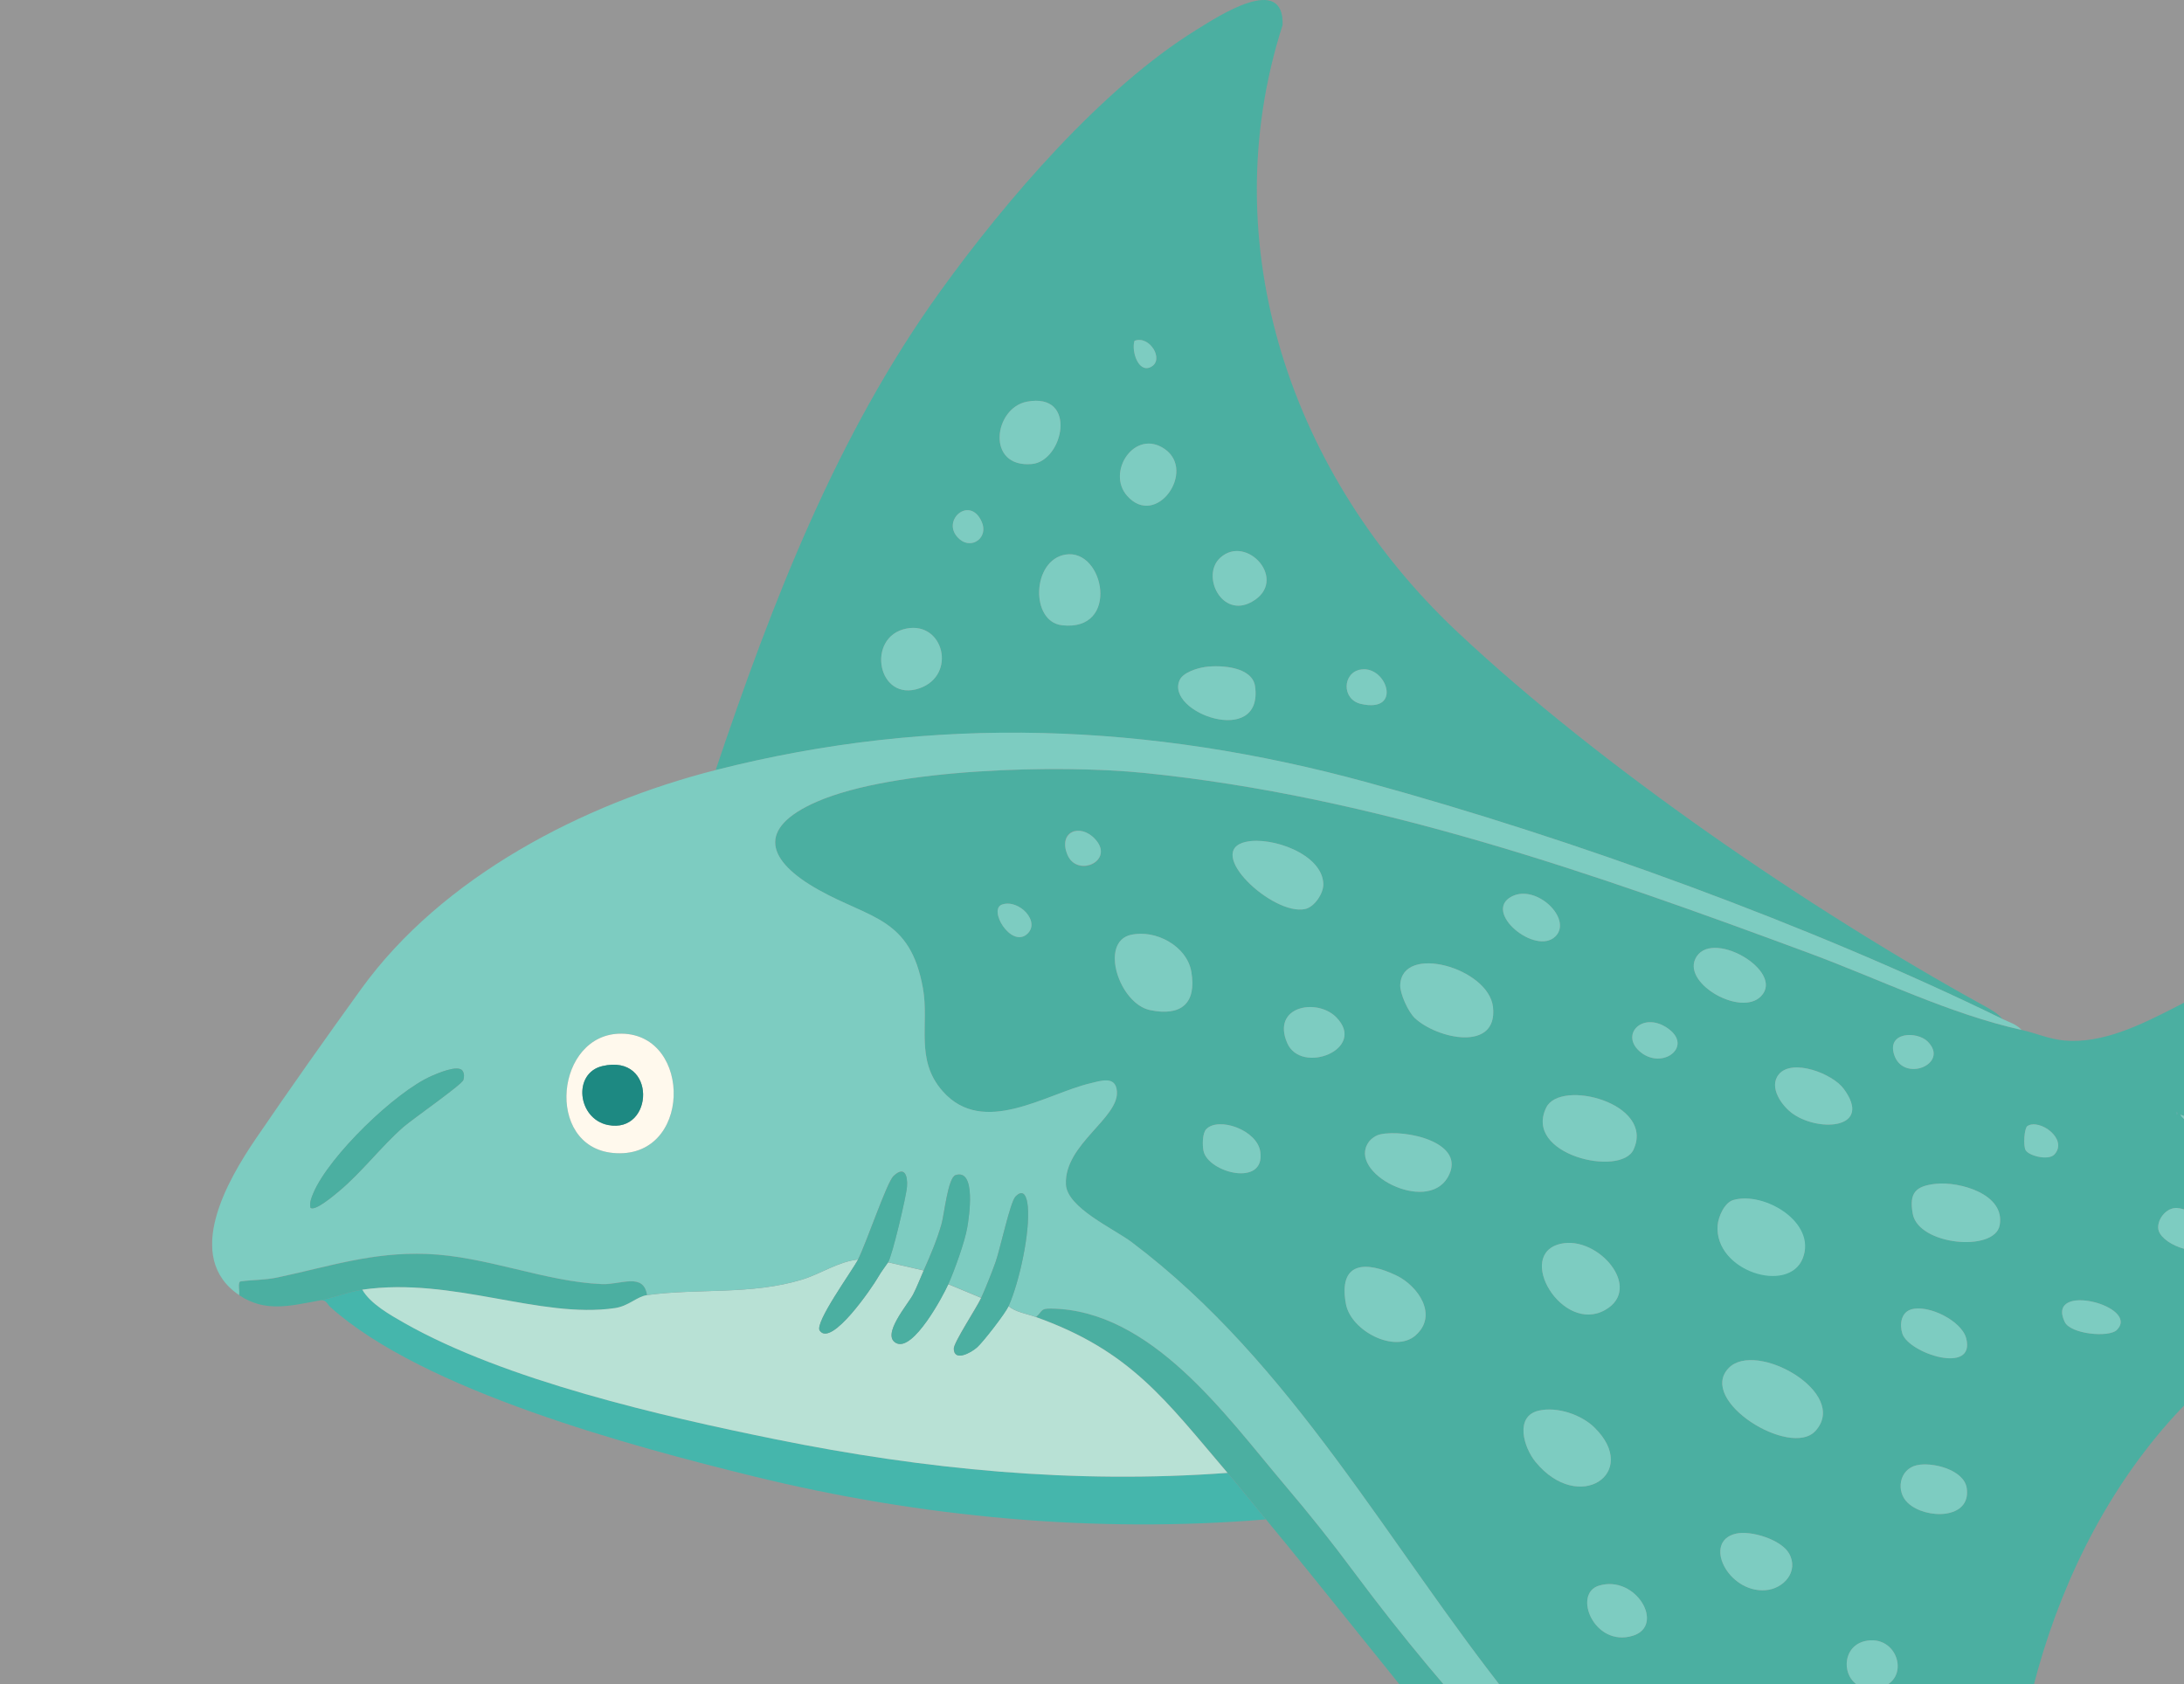 <svg width="669" height="516" viewBox="0 0 669 516" fill="none" xmlns="http://www.w3.org/2000/svg">
<rect x="0" y="0" width="669" height="516" fill="#333333" stroke="none"/>
<g clip-path="url(#clip0_490_496)">
<rect width="669" height="516" fill="#D9D9D9" fill-opacity="0.6"/>
<g clip-path="url(#clip1_490_496)">
<path d="M619.255 315.54C623.667 316.524 627.634 318.37 632.369 318.788C655.412 320.769 677.754 296.862 701.891 295.447C724.273 294.126 711.348 318.006 711.483 329.327C711.658 343.774 727.862 356.832 740.031 362.466C735.619 364.581 729.588 361.603 724.934 361.212L667.919 341.523C668.297 342.318 669.97 343.801 670.644 344.286C682.935 352.938 721.844 368.732 726.944 380.147C728.131 382.788 728.684 385.713 727.457 388.435C726.701 390.106 723.005 393.34 721.359 394.486C713.669 399.877 702.444 404.337 693.985 409.863C643.135 443.123 616.975 508.417 615.923 567.714C615.856 571.864 615.775 576.137 615.923 580.274C616.786 605.03 622.79 631.269 633.381 653.735C637.307 662.05 659.419 692.817 635.013 689.798C619.201 687.844 585.783 665.244 572.049 655.514C550.463 640.204 529.632 623.412 510.245 605.408C506.413 601.85 502.231 598.117 498.507 594.519C457.534 554.938 423.98 509.252 387.796 465.507C383.897 460.791 380.066 455.966 376.059 451.263C357.076 429.026 346.445 413.879 317.357 403.515C319.462 401.615 318.666 400.887 321.945 400.928C352.611 401.319 375.384 433.514 393.247 454.618C401.625 464.524 407.359 471.68 415.157 482.164C443.772 520.627 477.744 557.148 514.427 588.252C522.144 594.788 529.902 601.567 538.347 607.065L523.25 588.643C503.337 566.15 482.061 544.682 463.294 521.193C425.37 473.715 396.026 417.679 346.62 380.551C341.129 376.427 326.842 370.026 326.518 362.883C325.965 350.66 342.762 342.628 342.141 334.38C341.777 329.529 337.203 331.16 334.1 331.887C320.514 335.054 301.276 348.41 288.823 334.407C280.202 324.718 284.708 313.883 282.725 302.805C278.853 281.135 266.657 281.539 250.818 272.685C234.911 263.79 231.43 253.818 250.265 245.624C273.834 235.368 324.629 234.209 350.465 236.824C421.12 243.966 488.321 267.618 554.308 292.078C575.934 300.096 597.075 310.608 619.269 315.567L619.255 315.54ZM335.517 257.146C330.835 251.985 323.955 254.68 326.99 261.904C330.026 269.127 341.521 263.777 335.517 257.146ZM381.671 257.914C368.611 260.812 389.928 280.622 399.75 278.52C402.65 277.9 405.457 273.709 405.362 270.812C405.052 261.621 389.415 256.203 381.671 257.928V257.914ZM476.475 286.862C481.764 281.566 470.607 270.69 463.025 274.679C454.026 279.423 470.431 292.913 476.475 286.862ZM306.969 277.119C302.598 278.601 309.586 290.285 314.47 286.296C319.03 282.563 312.177 275.353 306.969 277.119ZM346.445 286.404C336.65 288.614 342.829 307.535 352.327 309.489C361.825 311.443 366.574 307.414 364.928 297.738C363.593 289.867 354.027 284.692 346.445 286.417V286.404ZM539.373 305.285C547.117 297.509 523.48 283.884 519.216 293.991C515.978 301.659 533.288 311.403 539.373 305.285ZM433.357 311.888C440.157 318.303 458.883 322.4 457.331 308.505C455.995 296.538 429.404 289.018 428.918 301.794C428.81 304.476 431.401 310.055 433.357 311.888ZM409.302 311.646C403.433 305.689 389.429 308.236 394.286 319.529C398.549 329.448 418.935 321.416 409.302 311.646ZM502.096 321.969C508.99 328.276 519.216 320.473 510.528 314.813C503.135 310.001 496.456 316.794 502.096 321.969ZM590.505 319.125C587.281 315.877 577.931 316.066 580.211 323.128C583.031 331.874 597.291 325.944 590.505 319.125ZM544.864 329.179C541.653 333.127 545.862 338.989 549.37 341.361C557.64 346.981 573.722 345.674 564.737 333.545C561.269 328.869 548.925 324.179 544.864 329.179ZM473.656 339.299C466.519 353.773 496.429 360.714 500.382 352.21C506.98 338.006 478.014 330.486 473.656 339.299ZM666.637 340.674V341.51C667.177 341.227 667.177 340.957 666.637 340.674ZM369.529 345.903C368.288 347.143 368.288 350.916 368.665 352.641C370.136 359.299 387.607 363.8 386.056 352.884C385.111 346.186 373.333 342.076 369.529 345.903ZM621.05 344.973C620.092 345.579 619.687 351.064 620.51 352.412C621.562 354.151 627.539 355.673 629.347 353.665C633.583 348.949 624.8 342.642 621.063 344.973H621.05ZM422.766 347.547C421.43 347.844 420.054 348.787 419.258 349.905C412.58 359.218 436.946 372.034 443.475 360.7C449.641 350.013 430.456 345.836 422.766 347.547ZM593.082 362.681C586.822 363.315 584.717 365.39 585.905 371.886C587.672 381.535 610.972 383.678 612.523 375.403C614.318 365.808 600.206 361.954 593.069 362.681H593.082ZM530.94 367.654C528.229 368.436 526.326 372.802 526.137 375.457C525.126 389.419 548.021 396.076 552.203 385.551C556.385 375.026 540.411 364.905 530.94 367.654ZM665.976 370.134C663.265 370.565 660.944 373.557 661.106 376.266C661.376 380.929 672.978 385.47 676.689 381.697C681.37 376.926 670.401 369.433 665.99 370.134H665.976ZM478.121 381.05C463.942 384.203 478.54 408.825 491.707 401.332C503.445 394.648 489.508 378.53 478.121 381.05ZM433.64 409.108C440.615 402.949 434.396 393.974 427.771 390.78C418.166 386.144 409.895 386.656 412.297 399.54C413.821 407.747 427.259 414.755 433.654 409.108H433.64ZM648.397 407.491C655.831 400.16 626.568 392.532 632.45 404.984C634.258 408.798 646.009 409.836 648.397 407.491ZM585.459 401.157C582.302 402.087 581.83 405.806 582.721 408.569C584.69 414.66 605.278 421.345 602.27 409.984C600.853 404.647 590.721 399.594 585.459 401.157ZM556.089 438.42C566.72 426.776 537.767 410.415 529.47 419.188C519.985 429.215 548.479 446.748 556.089 438.42ZM471.403 432.166C463.901 433.851 466.681 443.406 470.377 447.907C483.653 464.065 502.514 451.276 488.456 437.395C484.408 433.406 477.056 430.9 471.403 432.166ZM587.146 448.904C581.776 450.104 580.602 456.909 584.434 460.481C589.871 465.561 603.889 465.602 602.445 455.912C601.595 450.238 591.881 447.84 587.146 448.904ZM531.79 469.86C521.442 472.205 529.268 487.973 540.708 487.205C546.402 486.827 551.137 481.383 548.007 475.911C545.579 471.68 536.377 468.809 531.79 469.86ZM489.859 485.776C481.548 488.215 488.361 504.819 500.207 501.139C510.11 498.053 501.219 482.447 489.859 485.776ZM572.926 502.555C562.645 503.134 563.725 517.77 573.479 517.379C585.365 516.907 582.505 502.015 572.926 502.555ZM537.754 534.898C539.4 532.203 536.539 527.5 534.003 525.95C523.169 519.306 518.285 536.852 531.615 536.798C532.829 536.798 537.335 535.599 537.754 534.898ZM559.07 561.204C553.862 566.433 564.305 578.818 569.728 573.953C576.285 568.078 563.725 556.528 559.07 561.204Z" fill="#4BAFA1"/>
<path d="M219.207 235.948C236.557 184.508 256.214 133.351 288.135 89.08C308.102 61.399 337.5 27.034 366.561 9.083C373.266 4.932 393.409 -8.275 392.883 7.668C371.175 75.428 395.945 146.194 446.471 193.658C490.493 235.018 554.294 278.628 607.235 307.859C609.258 308.977 611.984 310.365 613.387 312.198C554.712 283.493 481.94 256.985 418.827 239.721C352.3 221.528 286.341 218.859 219.207 235.961V235.948ZM347.524 104.416C346.512 107.503 348.685 114.443 352.557 112.422C356.779 110.225 352.111 102.624 347.524 104.416ZM314.592 123.055C304.352 124.968 301.95 143.418 316.076 142.164C325.749 141.302 330.242 120.13 314.592 123.055ZM345.271 151.921C354.176 161.975 366.547 144.267 356.739 137.542C347.565 131.248 338.809 144.631 345.271 151.921ZM294.085 165.317C297.781 168.336 302.814 164.684 300.749 159.926C297.026 151.342 287.568 159.98 294.085 165.317ZM373.779 170.883C367.815 176.327 374.251 189.629 383.506 184.359C394.879 177.891 381.901 163.457 373.779 170.883ZM326.343 169.913C316.103 171.611 315.55 190.424 325.277 191.556C343.194 193.645 338.31 167.918 326.343 169.913ZM277.693 192.567C265.078 195.019 268.802 215.423 281.727 210.854C293.113 206.825 289.106 190.356 277.693 192.567ZM369.124 204.345C366.763 204.669 362.419 206.03 361.367 208.321C356.779 218.307 386.933 229.102 384.477 210.356C383.681 204.224 374.008 203.671 369.138 204.332L369.124 204.345ZM416.897 205.113C411.204 205.989 410.853 214.291 416.897 215.665C429.714 218.576 424.776 203.9 416.897 205.113Z" fill="#4BAFA1"/>
<path d="M740.017 362.452C767.877 375.336 792.674 379.406 811.643 406.925C859.012 475.642 769.321 530.855 715.058 551.569C683.232 563.711 648.883 571.851 615.883 580.26C615.734 576.11 615.815 571.851 615.883 567.7C657.935 554.56 702.457 544.507 741.407 523.443C788.627 497.919 834.876 448.001 772.977 406.17C759.701 397.195 742.891 392.249 727.43 388.421C728.658 385.699 728.104 382.775 726.917 380.133C721.817 368.732 682.908 352.924 670.617 344.272C669.943 343.801 668.256 342.305 667.892 341.51L724.907 361.199C729.575 361.59 735.592 364.568 740.004 362.452H740.017Z" fill="#7DCCC1"/>
<path d="M376.032 451.249C380.039 455.953 383.87 460.777 387.769 465.494C335.598 469.86 281.808 464.834 231.08 452.368C193.614 443.163 129.584 426.021 101.13 400.389C100.064 399.418 99.97 397.922 97.595 398.475C101.994 397.68 106.608 395.753 111.019 395.119C113.461 399.445 119.613 402.895 123.877 405.321C154.691 422.841 202.532 433.838 237.502 440.94C283.305 450.252 329.216 454.713 376.045 451.249H376.032Z" fill="#45B6AC"/>
<path d="M198.241 396.804C195.084 397.235 192.643 400.146 188.379 400.78C165.43 404.135 138.744 391.157 111.019 395.133C106.608 395.766 102.007 397.693 97.595 398.489C88.947 400.052 81.244 402.181 73.27 396.817C73.5 395.82 72.704 392.761 73.756 392.613C77.439 392.101 81.122 392.235 85.048 391.4C100.82 388.071 114.001 383.57 130.771 384.203C148.984 384.891 166.968 392.721 184.413 393.448C190.12 393.691 197.149 389.769 198.241 396.817V396.804Z" fill="#4BAFA1"/>
<path d="M262.812 385.915C260.977 389.432 249.428 405.281 251.087 407.666C254.703 412.868 267.331 394.136 268.829 391.521C270.016 389.446 271.244 387.936 272.026 386.75L282.927 389.257C281.834 391.696 280.958 394.109 279.716 396.521C278.124 399.607 269.746 409.122 274.549 411.507C279.757 414.094 288.837 397.1 290.469 393.448L300.534 397.64C299.144 400.645 292.128 411.264 292.142 413.178C292.182 417.261 297.404 414.485 299.306 412.747C301.208 411.008 307.94 402.343 308.912 400.146C310.976 401.992 314.551 402.518 317.303 403.502C346.391 413.865 357.036 429.013 376.005 451.249C329.176 454.713 283.278 450.239 237.461 440.94C202.491 433.838 154.651 422.827 123.836 405.321C119.573 402.895 113.421 399.445 110.979 395.119C138.704 391.144 165.376 404.122 188.339 400.766C192.602 400.146 195.044 397.235 198.201 396.79C213.757 394.648 230.176 396.817 245.826 391.993C251.398 390.281 256.713 386.562 262.785 385.888L262.812 385.915Z" fill="#B8E1D5"/>
<path d="M556.089 438.419C548.493 446.735 519.985 429.215 529.47 419.188C537.767 410.415 566.72 426.776 556.089 438.419Z" fill="#7DCCC1"/>
<path d="M530.94 367.654C540.411 364.905 556.601 374.527 552.203 385.551C547.805 396.575 525.126 389.419 526.138 375.457C526.326 372.802 528.229 368.436 530.94 367.654Z" fill="#7DCCC1"/>
<path d="M433.357 311.888C431.401 310.042 428.824 304.476 428.918 301.794C429.404 289.018 455.982 296.538 457.331 308.505C458.883 322.4 440.157 318.303 433.357 311.888Z" fill="#7DCCC1"/>
<path d="M471.403 432.166C477.056 430.9 484.408 433.406 488.456 437.395C502.527 451.276 483.666 464.065 470.377 447.907C466.681 443.406 463.902 433.851 471.403 432.166Z" fill="#7DCCC1"/>
<path d="M473.656 339.299C478.014 330.486 506.98 338.006 500.382 352.21C496.429 360.714 466.519 353.773 473.656 339.299Z" fill="#7DCCC1"/>
<path d="M346.445 286.404C354.027 284.692 363.593 289.854 364.928 297.724C366.574 307.4 361.825 311.43 352.327 309.476C342.829 307.522 336.65 288.601 346.445 286.39V286.404Z" fill="#7DCCC1"/>
<path d="M433.64 409.108C427.245 414.755 413.821 407.747 412.283 399.54C409.882 386.656 418.152 386.144 427.758 390.78C434.382 393.974 440.615 402.949 433.627 409.108H433.64Z" fill="#7DCCC1"/>
<path d="M381.671 257.914C389.415 256.203 405.052 261.607 405.362 270.798C405.457 273.695 402.65 277.887 399.75 278.507C389.928 280.609 368.611 260.798 381.671 257.901V257.914Z" fill="#7DCCC1"/>
<path d="M478.121 381.05C489.508 378.516 503.445 394.648 491.707 401.332C478.54 408.825 463.942 384.203 478.121 381.05Z" fill="#7DCCC1"/>
<path d="M593.082 362.681C600.219 361.953 614.331 365.808 612.537 375.403C610.985 383.691 587.685 381.535 585.918 371.886C584.731 365.39 586.836 363.315 593.096 362.681H593.082Z" fill="#7DCCC1"/>
<path d="M422.766 347.547C430.456 345.836 449.641 350.013 443.475 360.7C436.946 372.034 412.58 359.218 419.258 349.905C420.054 348.8 421.43 347.844 422.766 347.547Z" fill="#7DCCC1"/>
<path d="M544.864 329.178C548.925 324.179 561.256 328.869 564.737 333.545C573.722 345.674 557.64 346.968 549.37 341.361C545.876 338.989 541.666 333.127 544.864 329.178Z" fill="#7DCCC1"/>
<path d="M531.79 469.86C536.378 468.823 545.592 471.68 548.007 475.911C551.137 481.383 546.402 486.827 540.708 487.205C529.268 487.959 521.442 472.205 531.79 469.86Z" fill="#7DCCC1"/>
<path d="M539.373 305.285C533.288 311.403 515.978 301.659 519.216 293.991C523.493 283.884 547.117 297.509 539.373 305.285Z" fill="#7DCCC1"/>
<path d="M587.146 448.904C591.881 447.84 601.595 450.238 602.445 455.912C603.889 465.602 589.871 465.561 584.434 460.481C580.602 456.909 581.79 450.104 587.146 448.904Z" fill="#7DCCC1"/>
<path d="M489.859 485.776C501.232 482.447 510.123 498.053 500.207 501.139C488.348 504.832 481.548 488.215 489.859 485.776Z" fill="#7DCCC1"/>
<path d="M585.459 401.157C590.721 399.607 600.867 404.661 602.27 409.984C605.278 421.331 584.677 414.66 582.721 408.569C581.83 405.806 582.302 402.087 585.459 401.157Z" fill="#7DCCC1"/>
<path d="M409.302 311.646C418.948 321.416 398.549 329.448 394.286 319.529C389.429 308.236 403.419 305.702 409.302 311.646Z" fill="#7DCCC1"/>
<path d="M369.529 345.903C373.333 342.089 385.111 346.186 386.056 352.884C387.607 363.8 370.136 359.299 368.665 352.641C368.288 350.916 368.288 347.143 369.529 345.903Z" fill="#7DCCC1"/>
<path d="M572.926 502.555C582.505 502.016 585.365 516.907 573.479 517.379C563.725 517.77 562.659 503.121 572.926 502.555Z" fill="#7DCCC1"/>
<path d="M476.476 286.862C470.431 292.927 454.026 279.423 463.025 274.679C470.607 270.69 481.764 281.552 476.476 286.862Z" fill="#7DCCC1"/>
<path d="M665.976 370.134C670.402 369.447 681.357 376.926 676.675 381.697C672.965 385.47 661.362 380.929 661.092 376.266C660.931 373.543 663.251 370.552 665.963 370.134H665.976Z" fill="#7DCCC1"/>
<path d="M648.397 407.491C646.009 409.836 634.258 408.798 632.45 404.984C626.554 392.532 655.817 400.16 648.397 407.491Z" fill="#7DCCC1"/>
<path d="M502.096 321.969C496.443 316.794 503.135 310.001 510.528 314.812C519.23 320.486 508.99 328.276 502.096 321.969Z" fill="#7DCCC1"/>
<path d="M590.505 319.125C597.291 325.944 583.031 331.874 580.211 323.128C577.931 316.066 587.281 315.877 590.505 319.125Z" fill="#7DCCC1"/>
<path d="M335.517 257.146C341.521 263.777 329.945 268.898 326.99 261.904C324.036 254.909 330.835 251.985 335.517 257.146Z" fill="#7DCCC1"/>
<path d="M621.05 344.973C624.787 342.642 633.57 348.962 629.334 353.665C627.539 355.673 621.549 354.151 620.497 352.412C619.687 351.064 620.078 345.58 621.036 344.973H621.05Z" fill="#7DCCC1"/>
<path d="M306.969 277.119C312.177 275.353 319.03 282.563 314.47 286.296C309.6 290.285 302.598 278.601 306.969 277.119Z" fill="#7DCCC1"/>
<path d="M666.637 340.674C667.177 340.957 667.177 341.227 666.637 341.51V340.674Z" fill="#45B6AC"/>
<path d="M613.387 312.185C615.397 313.168 617.677 313.788 619.255 315.54C597.062 310.581 575.921 300.069 554.294 292.051C488.321 267.591 421.12 243.939 350.452 236.797C324.616 234.182 273.821 235.341 250.251 245.597C231.417 253.791 234.898 263.777 250.804 272.658C266.643 281.512 278.853 281.108 282.711 302.778C284.695 313.869 280.189 324.691 288.81 334.38C301.262 348.396 320.501 335.027 334.087 331.86C337.19 331.133 341.763 329.488 342.128 334.353C342.748 342.601 325.952 350.62 326.505 362.856C326.828 370.012 341.116 376.4 346.607 380.524C395.999 417.652 425.356 473.688 463.281 521.166C482.047 544.655 503.323 566.123 523.237 588.616L538.334 607.038C529.888 601.54 522.131 594.761 514.413 588.225C477.717 557.121 443.759 520.6 415.143 482.137C407.345 471.666 401.625 464.51 393.233 454.591C375.371 433.474 352.597 401.292 321.931 400.901C318.666 400.86 319.462 401.588 317.344 403.488C314.605 402.504 311.016 401.979 308.952 400.133C312.258 392.734 315.577 377.546 314.821 369.541C314.578 367.007 313.688 363.827 311.03 366.603C309.438 368.274 306.335 382.707 304.986 386.535C303.92 389.567 301.883 394.728 300.547 397.599L290.483 393.408C292.344 389.217 295.488 380.578 296.257 376.144C296.85 372.789 299.077 357.951 292.695 359.999C290.348 360.754 289.241 371.967 288.391 374.985C287.002 379.891 284.991 384.567 282.927 389.217L272.026 386.71C273.254 384.837 277.598 366.522 277.814 363.544C278.07 360.013 277.032 357.102 273.672 360.296C271.608 362.25 265.294 381.077 262.798 385.874C256.727 386.548 251.411 390.254 245.839 391.979C230.189 396.804 213.77 394.634 198.215 396.777C197.122 389.729 190.093 393.65 184.386 393.408C166.941 392.68 148.957 384.85 130.744 384.163C113.974 383.529 100.793 388.017 85.021 391.359C81.095 392.195 77.412 392.06 73.729 392.572C72.69 392.72 73.473 395.78 73.243 396.777C55.934 385.106 69.83 361.387 78.438 348.76C88.812 333.545 99.862 317.926 110.628 303.007C135.439 268.642 178.477 246.298 219.18 235.934C286.314 218.819 352.273 221.501 418.8 239.694C481.913 256.958 554.685 283.466 613.36 312.171L613.387 312.185ZM190.416 316.686C170.125 316.47 166.752 351.226 187.745 353.234C211.949 355.552 212.259 316.915 190.416 316.686ZM95.086 369.986C96.395 371.333 102.587 366.01 103.869 364.945C110.749 359.204 116.794 351.226 123.593 345.27C126.292 342.898 141.51 332.292 141.942 330.89C142.225 329.933 142.252 328.936 141.699 328.06C140.336 326.119 134.171 328.788 132.255 329.623C121.057 334.515 100.766 354.272 96.017 365.471C95.369 366.994 94.816 368.261 95.099 369.986H95.086Z" fill="#7DCCC1"/>
<path d="M190.416 316.686C212.273 316.915 211.949 355.552 187.745 353.234C166.739 351.226 170.125 316.47 190.416 316.686ZM184.575 326.604C175.333 328.734 176.858 342.844 186.288 344.676C200.387 347.412 201.318 322.737 184.575 326.604Z" fill="#FFF9ED"/>
<path d="M95.086 369.986C94.803 368.261 95.369 366.994 96.003 365.471C100.739 354.258 121.03 334.502 132.241 329.623C134.157 328.788 140.323 326.119 141.685 328.06C142.239 328.936 142.225 329.933 141.928 330.89C141.51 332.292 126.292 342.898 123.58 345.27C116.794 351.226 110.749 359.204 103.855 364.945C102.574 366.01 96.381 371.333 95.072 369.986H95.086Z" fill="#4BAFA1"/>
<path d="M290.496 393.448C288.864 397.114 279.784 414.108 274.576 411.507C269.773 409.108 278.151 399.607 279.743 396.521C280.985 394.109 281.861 391.696 282.954 389.257C285.018 384.608 287.015 379.931 288.418 375.026C289.282 371.994 290.375 360.794 292.722 360.04C299.104 357.991 296.877 372.829 296.284 376.185C295.501 380.619 292.371 389.257 290.509 393.448H290.496Z" fill="#4BAFA1"/>
<path d="M272.04 386.75C271.271 387.936 270.029 389.446 268.842 391.521C267.345 394.136 254.703 412.868 251.101 407.666C249.442 405.267 260.99 389.432 262.825 385.915C265.321 381.104 271.635 362.29 273.699 360.336C277.045 357.156 278.097 360.067 277.841 363.584C277.625 366.563 273.294 384.864 272.053 386.75H272.04Z" fill="#4BAFA1"/>
<path d="M300.561 397.64C301.883 394.769 303.92 389.607 304.999 386.575C306.348 382.748 309.451 368.301 311.043 366.643C313.688 363.867 314.592 367.034 314.835 369.581C315.577 377.573 312.258 392.761 308.966 400.173C307.981 402.37 301.303 411.008 299.36 412.774C297.417 414.539 292.236 417.288 292.196 413.205C292.169 411.291 299.198 400.672 300.588 397.666L300.561 397.64Z" fill="#4BAFA1"/>
<path d="M326.343 169.913C338.31 167.918 343.194 193.658 325.277 191.556C315.55 190.424 316.103 171.611 326.343 169.913Z" fill="#7DCCC1"/>
<path d="M369.124 204.345C373.995 203.685 383.668 204.237 384.464 210.369C386.919 229.115 356.766 218.32 361.353 208.334C362.405 206.03 366.75 204.669 369.111 204.359L369.124 204.345Z" fill="#7DCCC1"/>
<path d="M314.592 123.055C330.242 120.13 325.749 141.302 316.076 142.164C301.95 143.418 304.365 124.968 314.592 123.055Z" fill="#7DCCC1"/>
<path d="M277.693 192.567C289.093 190.356 293.113 206.825 281.727 210.854C268.802 215.423 265.078 195.019 277.693 192.567Z" fill="#7DCCC1"/>
<path d="M345.271 151.921C338.809 144.631 347.565 131.235 356.739 137.542C366.547 144.28 354.176 161.975 345.271 151.921Z" fill="#7DCCC1"/>
<path d="M373.779 170.883C381.914 163.457 394.893 177.904 383.506 184.359C374.237 189.629 367.815 176.314 373.779 170.883Z" fill="#7DCCC1"/>
<path d="M416.897 205.113C424.776 203.9 429.714 218.576 416.897 215.665C410.853 214.291 411.204 205.989 416.897 205.113Z" fill="#7DCCC1"/>
<path d="M294.085 165.317C287.568 159.98 297.026 151.355 300.749 159.926C302.814 164.684 297.768 168.336 294.085 165.317Z" fill="#7DCCC1"/>
<path d="M347.524 104.416C352.111 102.611 356.779 110.225 352.557 112.421C348.685 114.443 346.512 107.503 347.524 104.416Z" fill="#7DCCC1"/>
<path d="M184.575 326.605C201.318 322.737 200.387 347.412 186.288 344.677C176.858 342.844 175.333 328.734 184.575 326.605Z" fill="#1D8982"/>
</g>
</g>
<defs>
<clipPath id="clip0_490_496">
<rect width="669" height="516" fill="white"/>
</clipPath>
<clipPath id="clip1_490_496">
<rect width="760" height="690" fill="white" transform="translate(65)"/>
</clipPath>
</defs>
</svg>
